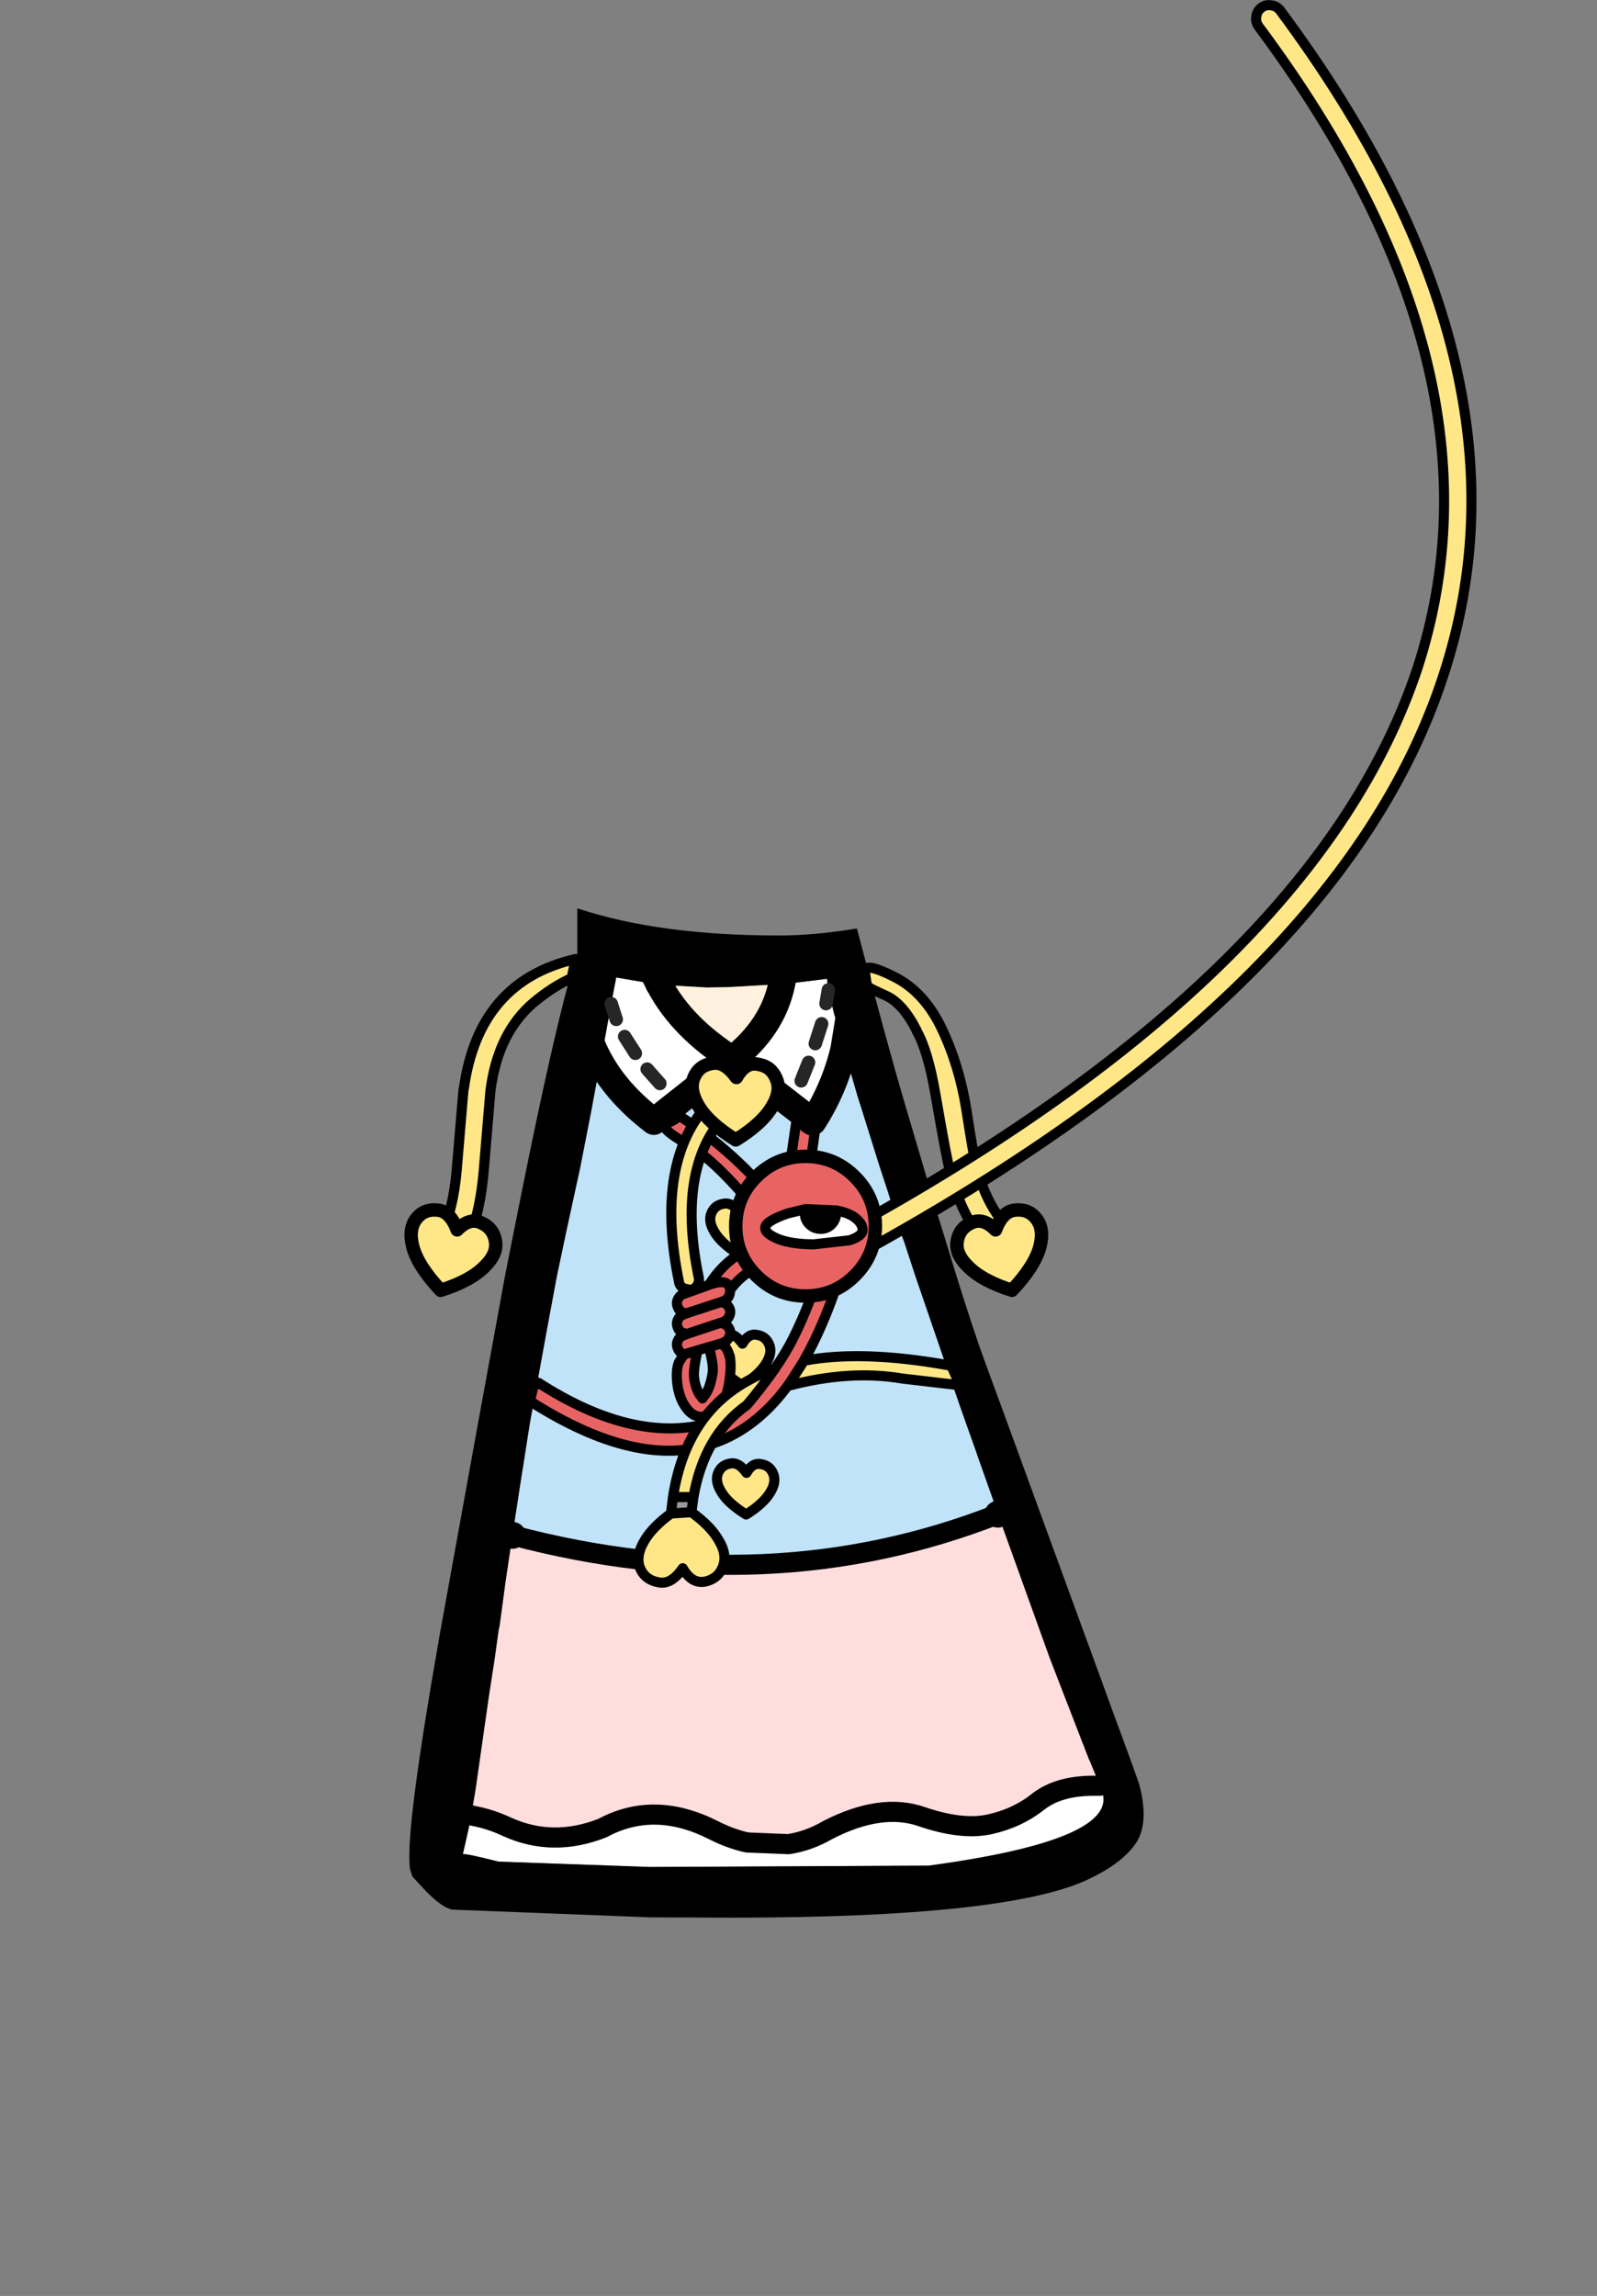 <?xml version="1.0" encoding="UTF-8" standalone="no"?>
<svg xmlns:xlink="http://www.w3.org/1999/xlink" height="342.0px" width="237.9px" xmlns="http://www.w3.org/2000/svg">
  <rect width="100%" height="100%" fill="#808080" stroke="none"/>
  <g transform="matrix(1, 0, 0, 1, 118.05, 273.9)">
    <use height="150.35" transform="matrix(1.0, 0.0, 0.0, 1.0, -57.1, -138.6)" width="109.4" xlink:href="#shape0"/>
    <use height="236.5" transform="matrix(1.0, 0.0, 0.0, 1.0, -57.8, -273.9)" width="159.7" xlink:href="#shape1"/>
  </g>
  <defs>
    <g id="shape0" transform="matrix(1, 0, 0, 1, 57.1, 138.6)">
      <path d="M-1.6 -127.3 L-0.95 -127.35 5.15 -128.1 5.15 -128.05 5.35 -126.45 6.15 -123.1 7.65 -117.6 Q6.25 -111.75 3.05 -106.8 L-8.95 -116.1 Q-2.95 -120.85 -1.6 -127.3 M45.8 -7.9 L46.05 -7.25 Q49.1 0.1 20.3 4.0 L-21.25 4.2 -43.8 3.4 Q-48.7 2.15 -49.1 2.3 L-48.05 -2.35 -47.85 -3.5 -47.5 -3.4 Q-45.0 -2.95 -42.45 -1.75 -35.65 1.3 -28.3 -1.6 -20.6 -5.75 -11.8 -1.3 -9.25 0.0 -6.75 0.55 L-0.6 0.8 Q2.4 0.35 5.25 -1.3 13.2 -5.4 19.25 -3.3 25.25 -1.25 29.35 -2.15 33.45 -3.05 36.5 -5.45 39.55 -7.9 44.85 -7.9 L45.8 -7.9 M-19.85 -127.2 L-19.8 -127.15 Q-16.4 -120.8 -8.95 -116.1 L-20.65 -106.85 Q-25.85 -110.8 -28.6 -115.65 L-27.1 -123.8 -27.0 -124.4 -26.25 -128.3 -19.85 -127.2" fill="#ffffff" fill-rule="evenodd" stroke="none"/>
      <path d="M7.65 -117.6 L6.15 -123.1 5.35 -126.45 5.15 -128.05 5.15 -128.1 -0.95 -127.35 -1.6 -127.3 Q-1.35 -128.45 -1.25 -129.65 -1.35 -128.45 -1.6 -127.3 L-9.75 -126.85 -12.75 -126.8 -19.75 -127.2 -19.85 -127.2 -26.25 -128.3 -27.0 -124.4 -27.1 -123.8 -28.6 -115.65 -29.7 -109.8 -29.85 -108.95 -31.5 -100.5 -31.5 -100.45 -33.6 -90.8 -35.05 -83.95 -36.45 -76.45 -38.8 -63.55 -39.0 -62.5 -39.2 -61.3 -40.15 -55.2 -40.25 -54.65 -41.5 -46.5 -41.7 -45.2 -42.8 -37.8 -42.8 -37.75 -43.65 -31.45 -43.7 -31.5 -43.7 -31.45 -43.85 -30.4 -44.35 -26.8 -45.25 -20.95 -47.2 -7.3 -47.85 -3.5 -48.05 -2.35 -49.1 2.3 Q-48.7 2.15 -43.8 3.4 L-21.25 4.2 20.3 4.0 Q49.1 0.1 46.05 -7.25 L45.8 -7.9 44.3 -11.55 44.15 -11.85 38.65 -26.05 38.25 -27.1 30.6 -48.35 30.35 -49.1 30.35 -49.15 27.6 -56.9 27.35 -57.65 26.05 -61.3 24.85 -64.7 18.25 -83.95 16.6 -89.0 16.4 -89.5 14.0 -97.0 13.0 -100.05 12.7 -101.0 10.1 -109.3 10.05 -109.45 9.7 -110.55 7.65 -117.6 8.3 -121.6 7.65 -117.6 M31.15 -48.6 L30.6 -48.35 31.15 -48.6 M19.25 -101.0 L21.05 -94.9 21.05 -94.8 22.7 -89.5 22.85 -89.0 24.4 -83.95 Q27.0 -75.6 28.6 -71.25 L32.25 -61.3 41.4 -36.25 45.7 -24.5 47.9 -18.45 49.95 -12.9 51.6 -8.3 Q52.6 -4.7 52.2 -2.15 51.95 -0.55 51.2 0.6 49.2 3.6 44.15 6.0 32.15 11.75 -9.15 11.75 L-21.25 11.7 -50.65 10.55 Q-52.15 10.3 -54.55 7.85 L-56.6 5.65 -56.95 4.6 -57.0 4.3 Q-57.55 -0.6 -54.05 -21.6 L-53.85 -22.85 -52.65 -29.8 -52.55 -30.4 -52.05 -33.15 -46.95 -61.3 -42.8 -83.95 -41.8 -89.0 -40.2 -97.0 Q-34.85 -123.55 -32.05 -131.9 L-32.05 -138.6 Q-19.9 -134.55 -2.0 -134.55 3.25 -134.55 9.6 -135.6 14.05 -118.6 16.65 -109.8 L19.25 -101.0 M-43.55 -45.7 L-41.7 -45.2 -43.55 -45.7 M-30.8 -120.85 Q-30.0 -118.15 -28.6 -115.65 -30.0 -118.15 -30.8 -120.85 M-20.9 -129.35 L-19.85 -127.2 -20.9 -129.35" fill="#000000" fill-rule="evenodd" stroke="none"/>
      <path d="M-8.95 -116.1 L3.05 -106.8 Q6.25 -111.75 7.65 -117.6 L9.7 -110.55 10.05 -109.45 10.1 -109.3 12.7 -101.0 13.0 -100.05 14.0 -97.0 16.4 -89.5 16.6 -89.0 18.25 -83.95 24.85 -64.7 26.05 -61.3 27.35 -57.65 27.6 -56.9 30.35 -49.15 30.35 -49.1 30.6 -48.35 Q-3.35 -35.05 -41.7 -45.2 L-41.5 -46.5 -40.25 -54.65 -40.15 -55.2 -39.2 -61.3 -39.0 -62.5 -38.8 -63.55 -36.45 -76.45 -35.05 -83.95 -33.6 -90.8 -31.5 -100.45 -31.5 -100.5 -29.85 -108.95 -29.7 -109.8 -28.6 -115.65 Q-25.85 -110.8 -20.65 -106.85 L-8.95 -116.1" fill="#c1e3f9" fill-rule="evenodd" stroke="none"/>
      <path d="M30.6 -48.35 L38.25 -27.1 38.65 -26.05 44.15 -11.85 44.3 -11.55 45.8 -7.9 44.85 -7.9 Q39.55 -7.9 36.5 -5.45 33.45 -3.05 29.35 -2.15 25.25 -1.25 19.25 -3.3 13.2 -5.4 5.25 -1.3 2.4 0.35 -0.6 0.8 L-6.75 0.55 Q-9.25 0.0 -11.8 -1.3 -20.6 -5.75 -28.3 -1.6 -35.65 1.3 -42.45 -1.75 -45.0 -2.95 -47.5 -3.4 L-47.85 -3.5 -47.2 -7.3 -45.25 -20.95 -44.35 -26.8 -43.85 -30.4 -43.7 -31.45 -43.65 -31.45 -42.8 -37.75 -42.8 -37.8 -41.7 -45.2 Q-3.35 -35.05 30.6 -48.35" fill="#ffdddd" fill-rule="evenodd" stroke="none"/>
      <path d="M-1.6 -127.3 Q-2.95 -120.85 -8.95 -116.1 -16.4 -120.8 -19.8 -127.15 L-19.75 -127.2 -12.75 -126.8 -9.75 -126.85 -1.6 -127.3" fill="#fff1dd" fill-rule="evenodd" stroke="none"/>
      <path d="M-1.6 -127.3 Q-2.95 -120.85 -8.95 -116.1 L3.05 -106.8 Q6.25 -111.75 7.65 -117.6 L8.3 -121.6 M30.6 -48.35 L31.15 -48.6 M-41.7 -45.2 L-43.55 -45.7 M-19.85 -127.2 L-19.8 -127.15 Q-16.4 -120.8 -8.95 -116.1 L-20.65 -106.85 Q-25.85 -110.8 -28.6 -115.65 -30.0 -118.15 -30.8 -120.85 M-1.6 -127.3 Q-1.35 -128.45 -1.25 -129.65 M-19.85 -127.2 L-20.9 -129.35" fill="none" stroke="#000000" stroke-linecap="round" stroke-linejoin="round" stroke-width="4.0"/>
      <path d="M45.8 -7.9 L44.85 -7.9 Q39.55 -7.9 36.5 -5.45 33.45 -3.05 29.35 -2.15 25.25 -1.25 19.25 -3.3 13.2 -5.4 5.25 -1.3 2.4 0.35 -0.6 0.8 L-6.75 0.55 Q-9.25 0.0 -11.8 -1.3 -20.6 -5.75 -28.3 -1.6 -35.65 1.3 -42.45 -1.75 -45.0 -2.95 -47.5 -3.4 L-47.85 -3.5 M-41.7 -45.2 Q-3.35 -35.05 30.6 -48.35" fill="none" stroke="#000000" stroke-linecap="round" stroke-linejoin="round" stroke-width="3.0"/>
      <path d="M5.0 -124.4 L5.35 -126.45 M3.4 -118.45 L4.35 -121.4 M1.3 -112.9 L2.4 -115.65 M-26.25 -122.05 L-27.0 -124.4 M-23.4 -117.0 L-25.0 -119.5 M-19.75 -112.5 L-21.65 -114.65" fill="none" stroke="#262626" stroke-linecap="round" stroke-linejoin="round" stroke-width="2.0"/>
      <path d="M-10.25 -94.6 Q-9.0 -94.85 -7.85 -93.2 -6.95 -94.8 -5.65 -94.5 -4.4 -94.3 -3.9 -93.15 -3.35 -91.95 -4.25 -90.4 -5.25 -88.65 -7.9 -87.0 -10.65 -88.7 -11.65 -90.45 -12.6 -92.05 -12.05 -93.25 -11.55 -94.4 -10.25 -94.6" fill="#ffe788" fill-rule="evenodd" stroke="none"/>
      <path d="M-10.25 -94.6 Q-11.55 -94.4 -12.05 -93.25 -12.6 -92.05 -11.65 -90.45 -10.65 -88.7 -7.9 -87.0 -5.25 -88.65 -4.25 -90.4 -3.35 -91.95 -3.9 -93.15 -4.4 -94.3 -5.65 -94.5 -6.95 -94.8 -7.85 -93.2 -9.0 -94.85 -10.25 -94.6" fill="none" stroke="#000000" stroke-linecap="round" stroke-linejoin="round" stroke-width="1.5"/>
      <path d="M-9.85 -75.15 Q-8.6 -75.4 -7.45 -73.75 -6.55 -75.35 -5.25 -75.05 -4.0 -74.85 -3.5 -73.7 -2.95 -72.5 -3.85 -70.95 -4.85 -69.2 -7.5 -67.55 -10.25 -69.25 -11.25 -71.0 -12.2 -72.6 -11.65 -73.8 -11.15 -74.95 -9.85 -75.15" fill="#ffe788" fill-rule="evenodd" stroke="none"/>
      <path d="M-9.85 -75.15 Q-11.15 -74.95 -11.65 -73.8 -12.2 -72.6 -11.25 -71.0 -10.25 -69.25 -7.5 -67.55 -4.85 -69.2 -3.85 -70.95 -2.95 -72.5 -3.5 -73.7 -4.0 -74.85 -5.25 -75.05 -6.55 -75.35 -7.45 -73.75 -8.6 -75.4 -9.85 -75.15" fill="none" stroke="#000000" stroke-linecap="round" stroke-linejoin="round" stroke-width="1.5"/>
      <path d="M-9.25 -55.9 Q-8.0 -56.15 -6.85 -54.5 -5.95 -56.1 -4.65 -55.8 -3.4 -55.6 -2.9 -54.45 -2.35 -53.25 -3.25 -51.7 -4.25 -49.95 -6.9 -48.3 -9.65 -50.0 -10.65 -51.75 -11.6 -53.35 -11.05 -54.55 -10.55 -55.7 -9.25 -55.9" fill="#ffe788" fill-rule="evenodd" stroke="none"/>
      <path d="M-9.25 -55.9 Q-10.55 -55.7 -11.05 -54.55 -11.6 -53.35 -10.65 -51.75 -9.65 -50.0 -6.9 -48.3 -4.25 -49.95 -3.25 -51.7 -2.35 -53.25 -2.9 -54.45 -3.4 -55.6 -4.65 -55.8 -5.95 -56.1 -6.85 -54.5 -8.0 -56.15 -9.25 -55.9" fill="none" stroke="#000000" stroke-linecap="round" stroke-linejoin="round" stroke-width="1.5"/>
    </g>
    <g id="shape1" transform="matrix(1, 0, 0, 1, 57.8, 273.9)">
      <path d="M11.05 -127.3 L10.8 -129.1 Q10.6 -130.7 15.15 -128.4 19.65 -126.15 22.25 -120.65 24.85 -115.2 25.9 -108.65 26.9 -102.1 27.35 -100.3 28.85 -94.55 31.8 -91.35 32.35 -90.75 32.35 -89.95 32.35 -89.1 31.75 -88.55 31.1 -88.0 30.3 -88.0 29.45 -88.0 28.9 -88.6 25.35 -92.35 23.5 -99.25 L23.5 -99.3 Q23.0 -101.05 21.3 -110.9 20.2 -117.3 18.55 -120.25 L18.55 -120.3 Q16.5 -124.4 14.0 -125.55 11.45 -126.7 11.3 -126.9 L11.05 -127.3 M-45.0 -111.35 L-46.0 -99.4 Q-46.65 -92.15 -48.75 -88.5 -49.15 -87.8 -49.95 -87.55 L-51.45 -87.75 Q-52.2 -88.2 -52.4 -88.95 -52.65 -89.75 -52.25 -90.45 -50.55 -93.55 -50.0 -99.75 L-50.0 -99.8 -49.0 -111.65 -48.95 -111.75 Q-46.75 -127.75 -32.3 -131.05 L-32.9 -128.2 Q-35.6 -127.0 -38.4 -124.7 -43.9 -120.15 -45.0 -111.35" fill="#ffe788" fill-rule="evenodd" stroke="none"/>
      <path d="M3.4 -105.8 L2.75 -101.15 Q2.65 -100.55 2.15 -100.15 1.65 -99.8 1.05 -99.85 L0.05 -100.45 -0.2 -101.55 0.55 -106.65 Q0.6 -107.25 1.4 -106.45 2.2 -105.6 2.8 -105.5 3.25 -105.45 3.4 -105.8 M-12.45 -82.5 Q-8.4 -88.9 -0.55 -89.3 0.05 -89.3 0.5 -88.9 0.95 -88.5 1.0 -87.85 1.0 -87.25 0.6 -86.8 0.2 -86.35 -0.4 -86.3 -6.1 -86.05 -9.3 -81.75 -9.4 -83.6 -12.45 -82.5 -9.4 -83.6 -9.3 -81.75 -9.25 -81.25 -9.5 -80.75 -9.8 -80.25 -10.4 -80.05 L-10.65 -79.95 -10.15 -79.8 Q-9.6 -79.55 -9.35 -78.95 -9.15 -78.35 -9.45 -77.8 -9.7 -77.25 -10.3 -77.0 L-10.75 -76.85 -10.15 -76.7 Q-9.6 -76.45 -9.35 -75.85 -9.15 -75.25 -9.45 -74.7 -9.7 -74.15 -10.3 -73.9 L-10.75 -73.75 Q-9.7 -73.35 -9.4 -71.95 L-9.35 -71.95 Q-9.05 -70.5 -9.4 -68.15 -9.75 -65.85 -10.55 -64.65 L-10.6 -64.55 Q-11.1 -63.7 -11.75 -63.25 L-12.1 -63.15 -13.35 -62.85 -13.55 -62.85 Q-15.05 -62.85 -16.1 -64.6 -16.9 -65.85 -17.15 -67.75 -17.4 -69.85 -16.9 -71.0 L-16.15 -72.15 -16.35 -72.25 Q-16.9 -72.5 -17.1 -73.1 -17.35 -73.7 -17.05 -74.25 -16.8 -74.8 -16.2 -75.0 L-15.7 -75.2 -16.35 -75.35 Q-16.9 -75.6 -17.1 -76.2 -17.35 -76.8 -17.05 -77.35 -16.8 -77.9 -16.2 -78.1 L-15.85 -78.25 -16.35 -78.4 Q-16.9 -78.65 -17.1 -79.25 -17.35 -79.85 -17.05 -80.4 -16.8 -80.95 -16.2 -81.15 L-12.45 -82.5 M3.2 -81.85 Q3.4 -82.45 3.95 -82.7 L5.1 -82.75 5.95 -82.0 Q6.25 -81.45 6.05 -80.85 3.95 -75.05 1.4 -70.7 -0.8 -66.95 -3.4 -64.3 -7.2 -60.45 -11.8 -58.9 -23.05 -54.95 -39.1 -65.2 L-38.75 -66.7 Q-38.3 -68.25 -37.8 -67.9 -24.8 -59.55 -14.15 -61.5 L-13.95 -61.5 -12.7 -61.8 -12.35 -61.9 Q-9.4 -63.05 -6.8 -65.3 -3.3 -68.4 -0.45 -73.5 1.5 -77.15 3.2 -81.85 M-15.65 -103.45 Q-20.2 -106.05 -18.7 -106.6 -17.2 -107.15 -16.95 -107.75 -8.4 -102.25 -2.1 -94.3 -1.75 -93.85 -1.8 -93.2 -1.9 -92.6 -2.35 -92.2 -2.85 -91.85 -3.45 -91.9 L-4.45 -92.45 Q-11.1 -100.85 -15.65 -103.45 M-10.75 -73.75 L-12.45 -73.25 -10.75 -73.75 M-10.65 -79.95 L-15.85 -78.25 -10.65 -79.95 M-15.7 -75.2 L-10.75 -76.85 -15.7 -75.2 M-14.15 -72.75 Q-14.8 -69.75 -14.65 -68.7 L-14.65 -68.65 Q-14.45 -67.1 -13.75 -66.05 L-13.75 -66.1 -13.4 -65.6 -13.1 -66.05 -13.0 -66.15 Q-12.25 -67.2 -11.9 -69.35 -11.7 -70.45 -12.45 -73.25 L-14.15 -72.75 -16.15 -72.15 -14.15 -72.75 M-12.1 -63.15 L-13.55 -62.85 -12.1 -63.15" fill="#e86464" fill-rule="evenodd" stroke="none"/>
      <path d="M11.05 -127.3 L11.3 -126.9 Q11.45 -126.7 14.0 -125.55 16.5 -124.4 18.55 -120.3 L18.55 -120.25 Q20.2 -117.3 21.3 -110.9 23.0 -101.05 23.5 -99.3 L23.5 -99.25 Q25.35 -92.35 28.9 -88.6 29.45 -88.0 30.3 -88.0 31.1 -88.0 31.75 -88.55 32.35 -89.1 32.35 -89.95 32.35 -90.75 31.8 -91.35 28.85 -94.55 27.35 -100.3 26.9 -102.1 25.9 -108.65 24.85 -115.2 22.25 -120.65 19.65 -126.15 15.15 -128.4 10.6 -130.7 10.8 -129.1 L11.05 -127.3 M3.4 -105.8 L3.5 -106.25 Q3.55 -106.85 3.5 -106.15 L3.4 -105.8 2.75 -101.15 Q2.65 -100.55 2.15 -100.15 1.65 -99.8 1.05 -99.85 L0.05 -100.45 -0.2 -101.55 0.55 -106.65 Q0.6 -107.25 1.4 -106.45 2.2 -105.6 2.8 -105.5 3.25 -105.45 3.4 -105.8 M3.2 -81.85 Q1.5 -77.15 -0.45 -73.5 -3.3 -68.4 -6.8 -65.3 -9.4 -63.05 -12.35 -61.9 L-12.7 -61.8 -13.95 -61.5 -14.15 -61.5 Q-24.8 -59.55 -37.8 -67.9 -38.3 -68.25 -38.75 -66.7 L-39.1 -65.2 Q-23.05 -54.95 -11.8 -58.9 -7.2 -60.45 -3.4 -64.3 -0.8 -66.95 1.4 -70.7 3.95 -75.05 6.05 -80.85 6.25 -81.45 5.95 -82.0 L5.1 -82.75 3.95 -82.7 Q3.4 -82.45 3.2 -81.85 M-9.3 -81.75 Q-6.1 -86.05 -0.4 -86.3 0.2 -86.35 0.6 -86.8 1.0 -87.25 1.0 -87.85 0.95 -88.5 0.5 -88.9 0.05 -89.3 -0.55 -89.3 -8.4 -88.9 -12.45 -82.5 -9.4 -83.6 -9.3 -81.75 -9.25 -81.25 -9.5 -80.75 -9.8 -80.25 -10.4 -80.05 L-10.65 -79.95 -10.15 -79.8 Q-9.6 -79.55 -9.35 -78.95 -9.15 -78.35 -9.45 -77.8 -9.7 -77.25 -10.3 -77.0 L-10.75 -76.85 -10.15 -76.7 Q-9.6 -76.45 -9.35 -75.85 -9.15 -75.25 -9.45 -74.7 -9.7 -74.15 -10.3 -73.9 L-10.75 -73.75 Q-9.7 -73.35 -9.4 -71.95 L-9.35 -71.95 Q-9.05 -70.5 -9.4 -68.15 -9.75 -65.85 -10.55 -64.65 L-10.6 -64.55 Q-11.1 -63.7 -11.75 -63.25 M-13.55 -62.85 Q-15.05 -62.85 -16.1 -64.6 -16.9 -65.85 -17.15 -67.75 -17.4 -69.85 -16.9 -71.0 L-16.15 -72.15 -16.35 -72.25 Q-16.9 -72.5 -17.1 -73.1 -17.35 -73.7 -17.05 -74.25 -16.8 -74.8 -16.2 -75.0 L-15.7 -75.2 -16.35 -75.35 Q-16.9 -75.6 -17.1 -76.2 -17.35 -76.8 -17.05 -77.35 -16.8 -77.9 -16.2 -78.1 L-15.85 -78.25 -16.35 -78.4 Q-16.9 -78.65 -17.1 -79.25 -17.35 -79.85 -17.05 -80.4 -16.8 -80.95 -16.2 -81.15 L-12.45 -82.5 M-45.0 -111.35 Q-43.9 -120.15 -38.4 -124.7 -35.6 -127.0 -32.9 -128.2 L-32.3 -131.05 Q-46.75 -127.75 -48.95 -111.75 L-49.0 -111.65 -50.0 -99.8 -50.0 -99.75 Q-50.55 -93.55 -52.25 -90.45 -52.65 -89.75 -52.4 -88.95 -52.2 -88.2 -51.45 -87.75 L-49.95 -87.55 Q-49.15 -87.8 -48.75 -88.5 -46.65 -92.15 -46.0 -99.4 L-45.0 -111.35 M-15.65 -103.45 Q-11.1 -100.85 -4.45 -92.45 L-3.45 -91.9 Q-2.85 -91.85 -2.35 -92.2 -1.9 -92.6 -1.8 -93.2 -1.75 -93.85 -2.1 -94.3 -8.4 -102.25 -16.95 -107.75 -17.2 -107.15 -18.7 -106.6 -20.2 -106.05 -15.65 -103.45 M-10.75 -76.85 L-15.7 -75.2 M-15.85 -78.25 L-10.65 -79.95 M-12.45 -73.25 L-10.75 -73.75 M-12.45 -73.25 Q-11.7 -70.45 -11.9 -69.35 -12.25 -67.2 -13.0 -66.15 L-13.1 -66.05 -13.4 -65.6 -13.75 -66.1 -13.75 -66.05 Q-14.45 -67.1 -14.65 -68.65 L-14.65 -68.7 Q-14.8 -69.75 -14.15 -72.75 L-16.15 -72.15 M-14.15 -72.75 L-12.45 -73.25 M-13.55 -62.85 L-12.1 -63.15" fill="none" stroke="#000000" stroke-linecap="round" stroke-linejoin="round" stroke-width="1.5"/>
      <path d="M69.45 -269.95 Q68.95 -270.65 69.1 -271.45 69.2 -272.25 69.85 -272.75 70.5 -273.25 71.35 -273.1 72.15 -273.0 72.65 -272.35 112.15 -219.2 96.9 -173.1 81.9 -127.25 12.55 -88.55 L11.0 -88.35 Q10.2 -88.6 9.8 -89.3 9.4 -90.05 9.65 -90.85 9.85 -91.65 10.6 -92.05 78.3 -129.8 93.1 -174.35 107.55 -218.75 69.45 -269.95" fill="#ffe788" fill-rule="evenodd" stroke="none"/>
      <path d="M69.45 -269.95 Q107.55 -218.75 93.1 -174.35 78.3 -129.8 10.6 -92.05 9.85 -91.65 9.65 -90.85 9.4 -90.05 9.8 -89.3 10.2 -88.6 11.0 -88.35 L12.55 -88.55 Q81.9 -127.25 96.9 -173.1 112.15 -219.2 72.65 -272.35 72.15 -273.0 71.35 -273.1 70.5 -273.25 69.85 -272.75 69.2 -272.25 69.1 -271.45 68.95 -270.65 69.45 -269.95" fill="none" stroke="#000000" stroke-linecap="round" stroke-linejoin="round" stroke-width="1.5"/>
      <path d="M1.95 -80.85 Q-2.35 -80.85 -5.4 -83.9 -8.45 -86.95 -8.45 -91.25 -8.45 -95.55 -5.4 -98.6 -2.35 -101.65 1.95 -101.65 6.25 -101.65 9.3 -98.6 12.35 -95.55 12.35 -91.25 12.35 -86.95 9.3 -83.9 6.25 -80.85 1.95 -80.85" fill="#e86464" fill-rule="evenodd" stroke="none"/>
      <path d="M1.95 -80.85 Q-2.35 -80.85 -5.4 -83.9 -8.45 -86.95 -8.45 -91.25 -8.45 -95.55 -5.4 -98.6 -2.35 -101.65 1.95 -101.65 6.25 -101.65 9.3 -98.6 12.35 -95.55 12.35 -91.25 12.35 -86.95 9.3 -83.9 6.25 -80.85 1.95 -80.85" fill="none" stroke="#000000" stroke-linecap="round" stroke-linejoin="round" stroke-width="2.0"/>
      <path d="M1.95 -93.8 Q1.6 -92.45 2.5 -91.55 3.2 -90.85 4.2 -90.85 5.2 -90.85 5.85 -91.55 6.55 -92.25 6.55 -93.6 8.3 -93.25 9.2 -92.6 10.4 -91.75 10.45 -90.75 10.5 -89.8 8.5 -89.15 L3.2 -88.55 Q-0.1 -88.55 -2.15 -89.35 -4.2 -90.2 -4.05 -91.1 -3.9 -92.05 -0.7 -93.15 L1.95 -93.8" fill="#ffffff" fill-rule="evenodd" stroke="none"/>
      <path d="M6.55 -93.6 Q6.55 -92.25 5.85 -91.55 5.2 -90.85 4.2 -90.85 3.2 -90.85 2.5 -91.55 1.6 -92.45 1.95 -93.8 L6.55 -93.6" fill="#000000" fill-rule="evenodd" stroke="none"/>
      <path d="M1.95 -93.8 Q1.6 -92.45 2.5 -91.55 3.2 -90.85 4.2 -90.85 5.2 -90.85 5.85 -91.55 6.55 -92.25 6.55 -93.6 L1.95 -93.8 -0.7 -93.15 Q-3.9 -92.05 -4.05 -91.1 -4.2 -90.2 -2.15 -89.35 -0.1 -88.55 3.2 -88.55 L8.5 -89.15 Q10.5 -89.8 10.45 -90.75 10.4 -91.75 9.2 -92.6 8.3 -93.25 6.55 -93.6" fill="none" stroke="#000000" stroke-linecap="round" stroke-linejoin="round" stroke-width="1.5"/>
      <path d="M-52.9 -93.65 Q-51.0 -93.5 -49.95 -90.7 -48.05 -92.65 -46.25 -91.7 -44.55 -90.9 -44.25 -89.05 -43.9 -87.15 -45.85 -85.25 -47.95 -83.1 -52.4 -81.7 -55.75 -85.25 -56.55 -88.15 -57.25 -90.85 -56.0 -92.4 -54.85 -93.85 -52.9 -93.65" fill="#ffe788" fill-rule="evenodd" stroke="none"/>
      <path d="M-52.9 -93.65 Q-54.85 -93.85 -56.0 -92.4 -57.25 -90.85 -56.55 -88.15 -55.75 -85.25 -52.4 -81.7 -47.95 -83.1 -45.85 -85.25 -43.9 -87.15 -44.25 -89.05 -44.55 -90.9 -46.25 -91.7 -48.05 -92.65 -49.95 -90.7 -51.0 -93.5 -52.9 -93.65" fill="none" stroke="#000000" stroke-linecap="round" stroke-linejoin="round" stroke-width="2.0"/>
      <path d="M33.2 -93.65 Q31.3 -93.5 30.25 -90.7 28.35 -92.65 26.55 -91.7 24.85 -90.9 24.55 -89.05 24.2 -87.15 26.15 -85.25 28.25 -83.1 32.7 -81.7 36.05 -85.25 36.85 -88.15 37.55 -90.85 36.3 -92.4 35.15 -93.85 33.2 -93.65" fill="#ffe788" fill-rule="evenodd" stroke="none"/>
      <path d="M33.2 -93.65 Q35.15 -93.85 36.3 -92.4 37.55 -90.85 36.85 -88.15 36.05 -85.25 32.7 -81.7 28.25 -83.1 26.15 -85.25 24.2 -87.15 24.55 -89.05 24.85 -90.9 26.55 -91.7 28.35 -92.65 30.25 -90.7 31.3 -93.5 33.2 -93.65" fill="none" stroke="#000000" stroke-linecap="round" stroke-linejoin="round" stroke-width="2.0"/>
      <path d="M1.7 -71.2 Q10.25 -72.85 23.15 -70.55 23.75 -70.45 23.9 -69.95 L24.45 -68.7 Q24.8 -67.95 24.55 -67.6 L16.4 -68.55 Q8.5 -69.9 -0.7 -67.45 L1.4 -70.7 1.7 -71.2 M-12.35 -109.7 Q-11.95 -110.2 -11.3 -110.2 -10.7 -110.2 -10.2 -109.8 -9.75 -109.4 -9.75 -108.75 -9.75 -108.15 -10.15 -107.65 -17.3 -99.7 -13.95 -83.55 -13.85 -82.95 -14.2 -82.4 -14.55 -81.9 -15.15 -81.75 L-16.25 -82.0 Q-16.8 -82.35 -16.9 -82.95 -20.6 -100.9 -12.35 -109.7 M-14.75 -50.9 L-17.8 -50.9 Q-15.9 -63.2 -6.6 -68.25 -4.8 -69.3 -2.6 -70.05 -4.55 -67.25 -6.8 -64.6 -13.15 -60.1 -14.75 -50.9 M-18.1 -48.45 L-15.05 -48.65 Q-12.2 -46.6 -11.0 -44.5 -9.6 -42.2 -10.45 -40.35 -11.15 -38.7 -13.05 -38.3 -15.0 -37.95 -16.35 -40.3 -18.05 -37.8 -19.95 -38.2 -21.9 -38.55 -22.65 -40.2 -23.45 -42.05 -22.05 -44.4 -20.85 -46.45 -18.1 -48.45" fill="#ffe788" fill-rule="evenodd" stroke="none"/>
      <path d="M-17.8 -50.9 L-14.75 -50.9 -15.05 -48.65 -18.1 -48.45 -17.8 -50.9" fill="#999999" fill-rule="evenodd" stroke="none"/>
      <path d="M1.4 -70.7 L-0.7 -67.45 Q8.5 -69.9 16.4 -68.55 L24.55 -67.6 Q24.8 -67.95 24.45 -68.7 L23.9 -69.95 Q23.75 -70.45 23.15 -70.55 10.25 -72.85 1.7 -71.2 M-12.35 -109.7 Q-20.6 -100.9 -16.9 -82.95 -16.8 -82.35 -16.25 -82.0 L-15.15 -81.75 Q-14.55 -81.9 -14.2 -82.4 -13.85 -82.95 -13.95 -83.55 -17.3 -99.7 -10.15 -107.65 -9.75 -108.15 -9.75 -108.75 -9.75 -109.4 -10.2 -109.8 -10.7 -110.2 -11.3 -110.2 -11.95 -110.2 -12.35 -109.7 M-17.8 -50.9 L-14.75 -50.9 Q-13.15 -60.1 -6.8 -64.6 -4.55 -67.25 -2.6 -70.05 -4.8 -69.3 -6.6 -68.25 -15.9 -63.2 -17.8 -50.9 L-18.1 -48.45 -15.05 -48.65 -14.75 -50.9 M-18.1 -48.45 Q-20.85 -46.45 -22.05 -44.4 -23.45 -42.05 -22.65 -40.2 -21.9 -38.55 -19.95 -38.2 -18.05 -37.8 -16.35 -40.3 -15.0 -37.95 -13.05 -38.3 -11.15 -38.7 -10.45 -40.35 -9.6 -42.2 -11.0 -44.5 -12.2 -46.6 -15.05 -48.65" fill="none" stroke="#000000" stroke-linecap="round" stroke-linejoin="round" stroke-width="1.5"/>
      <path d="M-11.95 -115.5 Q-10.1 -115.85 -8.35 -113.4 -7.0 -115.8 -5.05 -115.35 -3.2 -115.05 -2.45 -113.3 -1.6 -111.5 -2.95 -109.2 -4.45 -106.55 -8.45 -104.1 -12.55 -106.65 -14.05 -109.25 -15.45 -111.65 -14.65 -113.45 -13.9 -115.2 -11.95 -115.5" fill="#ffe788" fill-rule="evenodd" stroke="none"/>
      <path d="M-11.95 -115.5 Q-13.9 -115.2 -14.65 -113.45 -15.45 -111.65 -14.05 -109.25 -12.55 -106.65 -8.45 -104.1 -4.45 -106.55 -2.95 -109.2 -1.6 -111.5 -2.45 -113.3 -3.2 -115.05 -5.05 -115.35 -7.0 -115.8 -8.35 -113.4 -10.1 -115.85 -11.95 -115.5" fill="none" stroke="#000000" stroke-linecap="round" stroke-linejoin="round" stroke-width="2.0"/>
    </g>
  </defs>
</svg>
